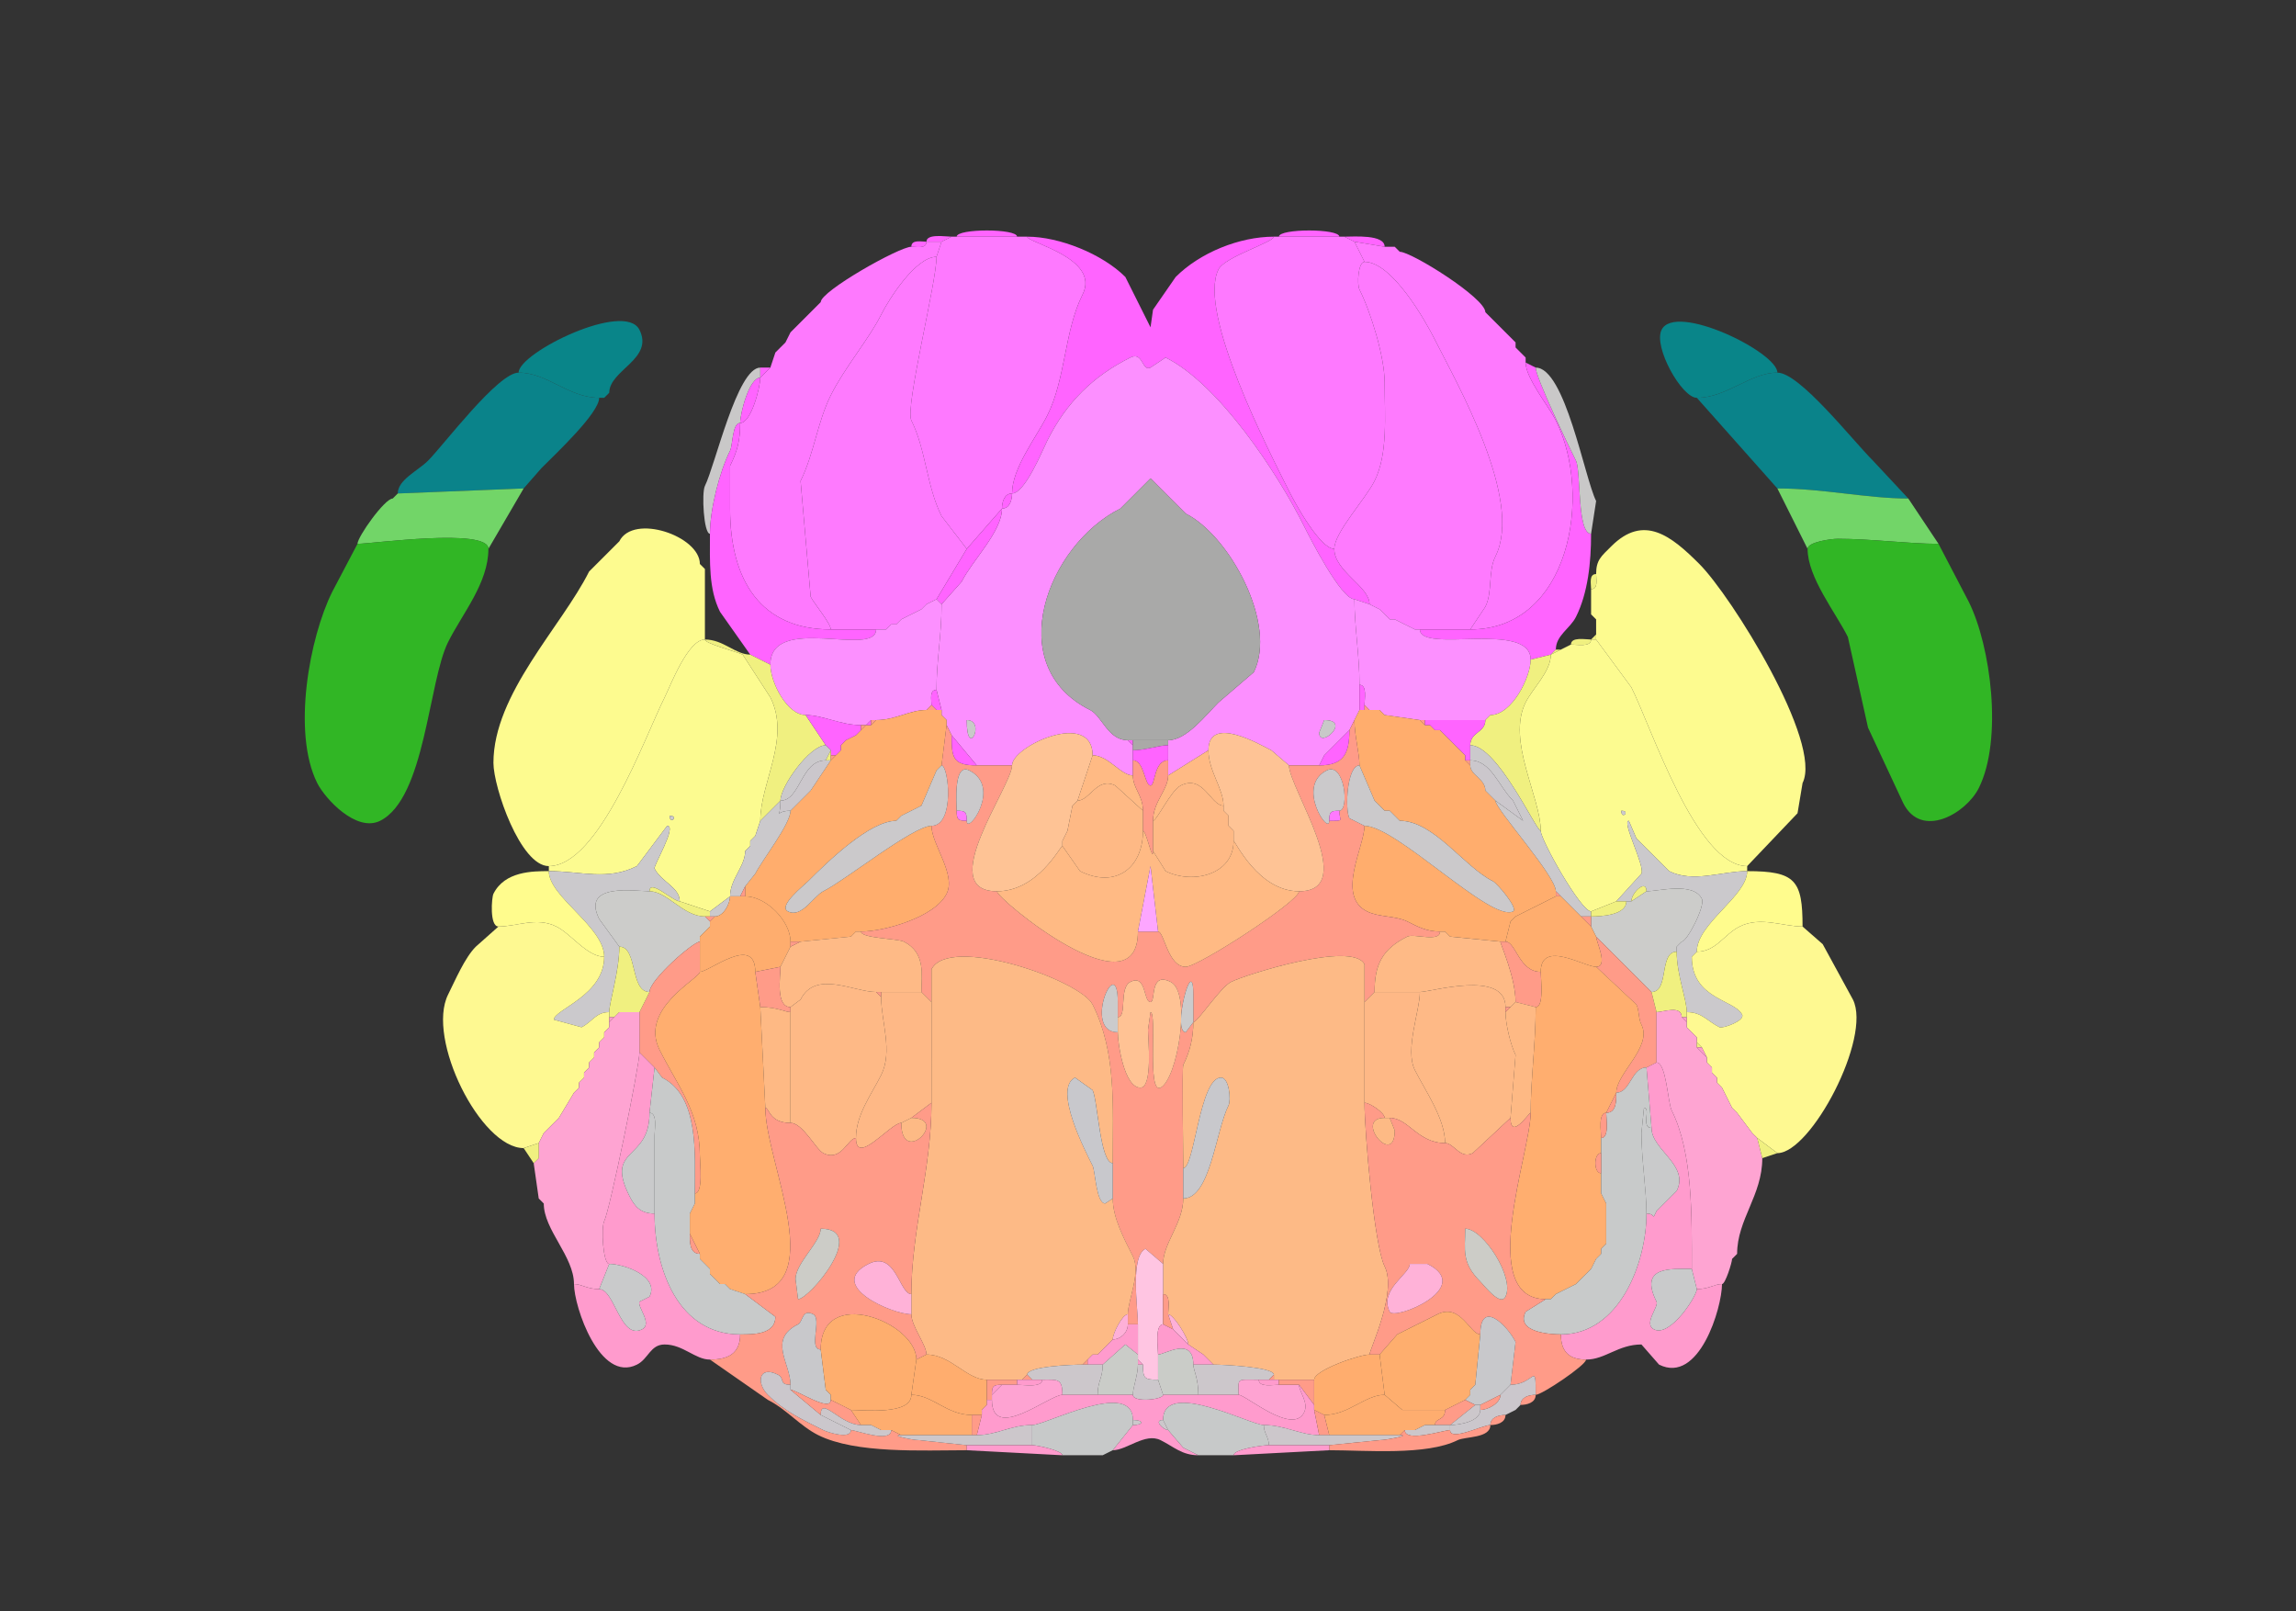 <svg xmlns="http://www.w3.org/2000/svg" viewBox="0 0 456 320"><rect x="0" y="0" width="456" height="320" fill="#333333" stroke="none"/><path fill="#FF64FF" id="MB" d="M190 47h12c0-1.638-12-1.638-12 0ZM254 47h12c0-1.638-12-1.638-12 0ZM184 48h3l2-1c-1.235 0-5-.643-5 1Z"/><path fill="#FE79FF" id="ICd" d="m199 101-7 8-5-6.5c-2.982-5.965-3.088-13.175-6-19-1.303-2.605 5-27.337 5-32.5l1-3 2-1h15c0 1.188 14.628 4.243 11 11.5-3.645 7.29-3.322 16.644-7 24-2.19 4.38-7 10.433-7 15.5-1.577 0-2 1.762-2 3Z"/><path fill="#FF64FF" id="MB" d="m269 119 3 1c0-3.559-7-6.513-7-11-2.799 0-7.678-8.855-9-11.5-3.65-7.3-18.28-35.44-14-44 1.254-2.508 11-5.406 11-6.5-6.825 0-14.658 3.158-19.5 8l-4.5 6.5-.5 3.5-5-10c-4.539-4.54-13.065-8-19.5-8 0 1.188 14.628 4.243 11 11.5-3.645 7.29-3.322 16.644-7 24-2.19 4.38-7 10.433-7 15.5 2.56 0 6.053-8.606 7-10.5 3.832-7.665 9.143-12.822 16.5-16.5 2.547-1.273 2.278 2.86 4 2l3-2c10.537 5.268 22.102 22.704 27.5 33.5 1.152 2.304 7.345 14.5 10 14.5Z"/><path fill="#FE79FF" id="ICd" d="M271 52c-1.251 0-1.536 4.427-1 5.5 2.263 4.525 5 13.353 5 18.5 0 6.474.691 14.119-2 19.5-1.833 3.666-8 10.24-8 13.5-2.799 0-7.678-8.855-9-11.5-3.65-7.3-18.28-35.44-14-44 1.254-2.508 11-5.406 11-6.5h14l2 1 2 4Z"/><path fill="#FF64FF" id="MB" d="m269 48 6 1c0-2.488-6.101-2-8-2l2 1ZM184 48c-1.048 0-3-.473-3 1 1.048 0 3 .473 3-1Z"/><path fill="#FE79FE" id="ICe" d="M147 84c0 3.534-.564 5.629-2 8.5v8.5c0 14.363 6.191 24 20 24 0-1.186-3.346-5.192-4-6.5l-2-23c2.65-5.3 3.338-11.676 6-17 2.771-5.542 7.589-11.178 10-16 1.504-3.008 6.838-11.5 11-11.5l1-3h-3c0 1.473-1.952 1-3 1-2.367 0-18 8.806-18 11l-1 1-1 1-1 1-1 1-1 1-1 1-1 2-1 1-1 1-1 3-2 2c0 1.85-1.784 9-4 9ZM303 72c0 3.087 4.572 8.645 6 11.5 7.39 14.78 2.794 41.5-17 41.5l3-4.5c1.465-2.93.506-7.011 2-10 5.638-11.277-7.796-34.592-12-43-1.913-3.825-8.53-15.5-14-15.5l-2-4 6 1h2l1 1c2.332 0 17 9.18 17 12l1 1 1 1 4 4v1l2 2v1Z"/><path fill="#FF64FF" id="MB" d="m277 49 1 1-1-1Z"/><path fill="#FE7AFE" id="ICc" d="M174 125h2l1-1h1l1-1 4-2 1-1 2-1 6-10-5-6.5c-2.982-5.965-3.088-13.175-6-19-1.303-2.605 5-27.337 5-32.5-4.162 0-9.496 8.492-11 11.5-2.411 4.822-7.229 10.458-10 16-2.662 5.324-3.35 11.7-6 17l2 23c.654 1.308 4 5.314 4 6.5h9ZM282 125h10l3-4.5c1.465-2.93.506-7.011 2-10 5.638-11.277-7.796-34.592-12-43-1.913-3.825-8.53-15.5-14-15.5-1.251 0-1.536 4.427-1 5.5 2.263 4.525 5 13.353 5 18.5 0 6.474.691 14.119-2 19.5-1.833 3.666-8 10.24-8 13.5 0 4.487 7 7.441 7 11l2 1 2 2h1l4 2h1Z"/><path fill="#FF64FF" id="MB" d="m163 60-1 1 1-1ZM162 61l-1 1 1-1ZM161 62l-1 1 1-1ZM295 62l1 1-1-1ZM160 63l-1 1 1-1Z"/><path fill="#098589" id="VISp1" d="M119 79h1l1-1c0-4.521 8.909-6.682 6-12.5-2.919-5.838-24 4.546-24 8.5 5.705 0 9.943 5 16 5Z"/><path fill="#FF64FF" id="MB" d="m297 64 4 4-4-4Z"/><path fill="#098589" id="VISp1" d="M353 74c-5.403 0-10.043 5-16 5-2.993 0-8.686-10.129-7-13.5 2.752-5.504 23 4.455 23 8.5Z"/><path fill="#FF64FF" id="MB" d="m158 65-1 1 1-1ZM156 68l-1 1 1-1ZM155 69l-1 1 1-1ZM301 69l2 2-2-2Z"/><path fill="#FC8FFF" id="PAG" fill-rule="evenodd" d="m263 143-1 2.5c0 3.348 6.539-2.5 1-2.5m-71 0c0 8.12 3.917 0 0 0m64 9h6l1-2 1-1 4-4 1-2 1-2v-5c0-5.909-1-11.579-1-17-2.655 0-8.848-12.196-10-14.5-5.398-10.796-16.963-28.232-27.5-33.5l-3 2c-1.722.86-1.453-3.273-4-2-7.357 3.678-12.668 8.835-16.5 16.5-.947 1.894-4.44 10.5-7 10.5 0 1.238-.423 3-2 3 0 4.544-5.901 10.302-8 14.5l-4 4.5c0 6.436-1 10.914-1 17l1 4v1l1 1v1l1 2 5 6h7c0-3.851 16-11.114 16-2 3.137 0 5.591 4 8 4v-6l-1-1c-3.966 0-5.129-4.815-7.5-6-17.651-8.825-8.446-32.777 6-40l6-6 7 7c8.657 4.328 18.27 21.96 13.5 31.5l-7 6c-2.594 2.594-6.357 7.5-10 7.5v7l8-5c0-7.141 10.3-1.1 12.5 0l3.5 3Z"/><path fill="#FF64FF" id="MB" d="m308 130-4 1c0-7.837-22-1.121-22-6h10c19.794 0 24.39-26.72 17-41.5-1.428-2.855-6-8.413-6-11.5l2 1c0 1.977 6.682 15.865 8 18.5 1.034 2.068.181 14.5 3 14.5 0 5.721-.63 11.761-3 16.5-1.169 2.337-4 3.673-4 6.5l-1 1Z"/><path fill="#C9C8C8" id="bic" d="M147 84c-1.59 0-1.443 4.386-2 5.5-2.115 4.23-4 11.685-4 16.5-1.247 0-1.675-8.15-1-9.5 2.041-4.082 6.421-23.5 11-23.5v2c-2.216 0-4 7.15-4 9Z"/><path fill="#FF64FF" id="MB" d="m153 73-2 2v-2h2Z"/><path fill="#C9C8C8" id="bic" d="M305 73c5.834 0 9.706 21.912 12 26.5l-1 6.5c-2.819 0-1.966-12.432-3-14.5-1.318-2.635-8-16.523-8-18.5Z"/><path fill="#0A838A" id="VISpl1" d="m104 97-25 1c0-2.719 4.002-4.502 6-6.5C88.085 88.415 98.908 74 103 74c5.705 0 9.943 5 16 5 0 2.987-8.336 10.835-11.5 14l-3.5 4ZM353 97c9.051 0 17.826 2 26 2l-7-7.5c-4.17-4.17-14.597-17.5-19-17.5-5.403 0-10.043 5-16 5l16 18Z"/><path fill="#FF64FF" id="MB" d="M151 75c-2.216 0-4 7.15-4 9 2.216 0 4-7.15 4-9Z"/><path fill="#1BA696" id="RSPagl1" d="m121 78-1 1 1-1Z"/><path fill="#FF64FF" id="MB" d="m149 130 4 2c0-10.225 21-1.324 21-7h-9c-13.809 0-20-9.637-20-24v-8.5c1.436-2.871 2-4.966 2-8.5-1.59 0-1.443 4.386-2 5.5-2.115 4.23-4 11.685-4 16.5 0 5.56-.291 10.918 2 15.5l6 8.5Z"/><path fill="#A9A9A8" id="AQ" d="M225 147h7c3.643 0 7.406-4.906 10-7.5l7-6c4.77-9.54-4.843-27.172-13.5-31.5l-7-7-6 6c-14.446 7.223-23.651 31.175-6 40 2.371 1.185 3.534 6 7.5 6h1Z"/><path fill="#72D568" id="PAR" d="M71 108c2.782 0 26-3.235 26 1l7-12-25 1-1 1c-1.592 0-7 7.61-7 9ZM385 108c-5.9 0-13.427-1-20-1-1.357 0-6 .647-6 2l-6-12c9.051 0 17.826 2 26 2l6 9Z"/><path fill="#0A838A" id="VISpl1" d="m79 98-1 1 1-1Z"/><path fill="#FF64FF" id="MB" d="M201 98c-1.577 0-2 1.762-2 3 1.577 0 2-1.762 2-3ZM186 119l1 1 4-4.5c2.099-4.198 8-9.956 8-14.5l-7 8-6 10Z"/><path fill="#FDFB8F" id="SIM" d="M140 127c-3.393 0-6.882 9.265-8 11.5-3.959 7.918-13.061 33.5-23 33.5-5.659 0-11-15.673-11-20.5 0-13.703 13.534-27.069 19-38l6-6c2.788-5.576 16-1.051 16 4.5l1 1v14ZM317 127l7 9.5c4.027 8.053 12.91 35.5 23 35.5l10-10.5 1-6c4.023-8.046-14.144-37.144-20.5-43.5-5.568-5.568-11.02-9.98-17.5-3.5-1.977 1.977-3 2.699-3 5.5 0 1.048.473 3-1 3v5l1 1v4Z"/><path fill="#31B625" id="ENTm1" d="M71 108c2.782 0 26-3.235 26 1 0 6.774-5.156 12.812-8 18.5-3.918 7.836-4.534 31.017-13.5 35.5-4.722 2.361-10.94-4.381-12.5-7.5-5.032-10.064-1.533-28.934 3-38l5-9.5ZM385 108c-5.9 0-13.427-1-20-1-1.357 0-6 .647-6 2 0 5.67 5.544 12.588 8 17.5l4 18 7 15c3.591 7.181 12.46 2.08 15-3 4.798-9.597 2.398-28.204-2-37l-6-11.5Z"/><path fill="#F0F080" id="CB" d="m139 112 1 1-1-1ZM317 114c-1.473 0-1 1.952-1 3 1.473 0 1-1.952 1-3Z"/><path fill="#FC90FF" id="CUN" d="M171 144h1l1-1h1c3.894 0 6.605-2 10-2l1-1c0-1.048-.473-3 1-3 0-6.086 1-10.564 1-17l-1-1-2 1-1 1-4 2-1 1h-1l-1 1h-2c0 5.676-21-3.225-21 7 0 3.527 3.341 10 7 10 3.378 0 6.922 2 11 2ZM283 143h12l1-1c4.283 0 8-7.53 8-11 0-7.837-22-1.121-22-6h-1l-4-2h-1l-2-2-2-1-3-1c0 5.421 1 11.091 1 17 1.579 0 1 2.855 1 4l1 1h2l1 1 7 1h1Z"/><path fill="#FF64FF" id="MB" d="m184 120-1 1 1-1ZM274 121l2 2-2-2Z"/><path fill="#F0F080" id="CB" d="m316 122 1 1-1-1Z"/><path fill="#FF64FF" id="MB" d="m179 123-1 1 1-1ZM277 123l4 2-4-2ZM177 124l-1 1 1-1Z"/><path fill="#F0F080" id="CB" d="M316 127h1v-1l-1 1Z"/><path fill="#FCFB90" id="CUL4, 5" fill-rule="evenodd" d="M133 162c0 1.93 1.93 0 0 0m2 17 6 2 4-3c0-3.455 3-5.917 3-9l1-1v-1l1-1 1-3c0-7.651 6.081-16.339 2-24.5l-5.5-8.5c-1.069-.534-7.5-2.17-7.5-3-3.393 0-6.882 9.265-8 11.5-3.959 7.918-13.061 33.5-23 33.5v1c6.363 0 11.607 1.947 17.5-1l6-8c2.063 0-2.775 7.949-2.5 8.5 1.295 2.589 5 3.708 5 6.5Z"/><path fill="#F0F080" id="CB" d="m155 159-4 4c0-7.651 6.081-16.339 2-24.5l-5.5-8.5c-1.069-.534-7.5-2.17-7.5-3 3.679 0 6.067 3 9 3l4 2c0 3.527 3.341 10 7 10l4 6c-3.172 0-9 8.141-9 11ZM316 127c-1.145 0-4-.579-4 1 1.145 0 4 .579 4-1Z"/><path fill="#FCFB90" id="CUL4, 5" fill-rule="evenodd" d="M322 161c0 1.93 1.93 0 0 0m-1 18-5 2c-2.021 0-10-14.205-10-16 0-6.722-6.808-17.884-3-25.5 1.442-2.884 5-6.128 5-9.5l2-1 2-1c1.145 0 4 .579 4-1h1l7 9.5c4.027 8.053 12.91 35.5 23 35.5v1c-5.063 0-10.701 2.399-15.5 0l-6.5-6.5-1.5-3.5c-1.534 0 3.253 8.995 2.5 10.5l-5 5.5Z"/><path fill="#F0F080" id="CB" d="m312 128-2 1 2-1ZM310 129l-2 1 1-1h1ZM292 148c5.4 0 13.087 17 14 17 0-6.722-6.808-17.884-3-25.5 1.442-2.884 5-6.128 5-9.5l-4 1c0 3.47-3.717 11-8 11l-1 1c0 2.518-3 2.334-3 5Z"/><path fill="#FF64FF" id="MB" d="M270 141h1v-1c0-1.145.579-4-1-4v5ZM186 141h1l-1-4c-1.473 0-1 1.952-1 3l1 1Z"/><path fill="#FF9B88" id="P" d="M184 141h2l-1-1-1 1ZM271 141h1l-1-1v1Z"/><path fill="#FFAD6D" id="PB" d="M157 187h2l10-1 1-1h1c4.505 0 14.648-2.796 17-7.5 1.942-3.884-3-9.831-3-13.5-3.59 0-17.124 10.812-21.5 13-1.941.97-4.257 5.372-7 4-2.073-1.037 3.161-5.161 4-6 3.813-3.813 12.217-12 17.5-12l1-1 2-1 2-1 3-7 1-1 1-8v-1l-1-1v-1h-3c-3.395 0-6.106 2-10 2l-1 1h-1l-1 1-1 1-2 1-1 1v1l-1 1-1 1-4 6-1 1-1 1-1 1-1 1c0 2.636-5.709 9.917-7 12.5l-2 2.5v2c4.175 0 9 4.91 9 9ZM298 187h1l1-4 1-1 8-4v-1c0-3.092-12-16.302-12-18l-1-1-1-1c0-2.364-3-3.053-3-5l-1-1v-1l-3-3-1-1-1-1h-1l-1-1h-1l-1-1-7-1-1-1h-4l-1 2c0 3.013 1 6.611 1 9l3 7 2 2h1l2 2c6.777 0 12.707 9.104 18.5 12 .865.433 5.119 5.441 4 6-4.383 2.192-23.182-17-29.5-17 0 4.124-5.684 13.908.5 17 2.329 1.165 5.706.853 8 2 2.14 1.07 3.887 2 6.5 2h1l1 1 10 1Z"/><path fill="#FF9B88" id="P" d="m274 141 1 1-1-1Z"/><path fill="#FF64FF" id="MB" d="M165 150h1l1-1v-1l1-1 2-1 1-1v-1c-4.078 0-7.622-2-11-2l4 6 1 1v1Z"/><path fill="#FF9B88" id="P" d="m187 142 1 1-1-1Z"/><path fill="#FF64FF" id="MB" d="m296 142-1 1 1-1ZM172 144h1v-1l-1 1Z"/><path fill="#FF9B88" id="P" d="m174 143-1 1v-1h1Z"/><path fill="#C8C9C8" id="IVn" d="M192 143c0 8.12 3.917 0 0 0ZM263 143l-1 2.5c0 3.348 6.539-2.5 1-2.5Z"/><path fill="#FF9B88" id="P" fill-rule="evenodd" d="M224 263h2c0-3.133-1.591-13.455 1.5-15l3.5 3c0-4.119 4-8.112 4-13v-6c0-2.148-.254-19.992 0-20.5 1.307-2.614 2-5.334 2-8.5.847 0 5.375-6.938 7.5-8 2.937-1.468 24.153-8.194 26.5-3.5v7.5l2-2c0-5.454 1.527-8.513 6.5-11 1.324-.662 6.5 1.207 6.5-1-2.613 0-4.36-.93-6.5-2-2.294-1.147-5.671-.835-8-2-6.184-3.092-.5-12.876-.5-17l-3-1.5c-.918-1.835-.476-10.5 2-10.5 0-2.389-1-5.987-1-9l-1 2c0 4.64-1.136 7-6 7h-6c0 4.509 14.068 25 2 25 0 2.022-20.041 15-22.5 15-3.58 0-4.275-7-5.5-7h-4c0 16.615-28-6.47-28-8-12.485 0 3-20.911 3-25h-7c-4.789 0-5-1.546-5-6l-1-2-1 8c1.392 0 2.717 12-2 12 0 3.669 4.942 9.616 3 13.5-2.352 4.704-12.495 7.5-17 7.5 0 1.344 7.273 1.387 8.5 2 4.428 2.214 3.5 6.809 3.5 10l2 2v-6.5c3.464-6.928 29.545 2.09 32 7 4.747 9.494 4 20 4 31.5v7c0 3.924 2.329 8.158 4 11.5 1.616 3.232-1 8.676-1 11.5v2m13-60v-5.5c0-8.665-4.303 7.5-1.5 7.5l1.5-2m-15-1c1.904 0 .189-5.844 2.5-7 3.237-1.619 2.547 4 4 4 1.109 0-.27-6.135 4-4 4.235 2.117 1.333 19.333-2 21-2.734 1.367-.657-15-2-15l-.5 3.5c0 1.685 1.001 11.5-1.5 11.5-3.25 0-4.5-8.849-4.5-11-7.132 0 0-16.402 0-6v3m44-41c2.026 0 1.071-9.785-2.5-8-6.214 3.107.5 13.038.5 10 3.162 0 2 .109 2-2m-76 0c0 1.747.253 2 2 2 0 3.016 7.096-6.702.5-10-3.201-1.601-2.5 6.669-2.5 8Z"/><path fill="#FF9B88" id="P" d="M283 143v1l-1-1h1Z"/><path fill="#FF64FF" id="MB" d="M291 151h1v-3c0-2.666 3-2.482 3-5h-12v1h1l1 1h1l1 1 1 1 3 3v1Z"/><path fill="#FF9B88" id="P" d="m172 144-1 1v-1h1ZM284 144l1 1-1-1ZM171 145l-1 1 1-1Z"/><path fill="#FEC395" id="LDT" d="M211 168c-.412 0-4.868 9-13 9-12.485 0 3-20.911 3-25 0-3.851 16-11.114 16-2l-3 9-1 1-1 5-1 2v1ZM245 167c.332 0 4.877 10 13 10 12.068 0-2-20.491-2-25l-3.5-3c-2.2-1.1-12.5-7.141-12.5 0 0 4.076 3 7.661 3 11v1l1 1v2l1 1v2Z"/><path fill="#FF64FF" id="MB" d="m263 150-1 2c4.864 0 6-2.36 6-7l-4 4-1 1Z"/><path fill="#FF9B88" id="P" d="m286 145 1 1-1-1Z"/><path fill="#FF64FF" id="MB" d="m189 146 5 6c-4.789 0-5-1.546-5-6Z"/><path fill="#FF9B88" id="P" d="m168 147-1 1 1-1Z"/><path fill="#FF64FF" id="MB" d="M225 147v1l-1-1h1Z"/><path fill="#AAA9A7" id="V4" d="M232 148c-1.819 0-4.591 1-7 1v-2h7v1Z"/><path fill="#FF9B88" id="P" d="m288 147 3 3-3-3Z"/><path fill="#CBC9CC" id="arb" d="M164 151c-4.971 0-5.011 8-9 8 0-2.859 5.828-11 9-11l1 1-1 2Z"/><path fill="#FF64FF" id="MB" d="M225 151c2.273 0 2.311 5 3.5 5 .986 0 .616-5 3.5-5v-3c-1.819 0-4.591 1-7 1v2Z"/><path fill="#CBC9CC" id="arb" d="M314 182h2v-1c-2.021 0-10-14.205-10-16-.913 0-8.6-17-14-17v3c4.131 0 5.61 5.11 8.5 8l2 4-5.5-4c0 1.698 12 14.908 12 18l1 1 4 4Z"/><path fill="#F0F080" id="CB" d="M164 151h1v-2l-1 2Z"/><path fill="#FF9B88" id="P" d="m167 149-1 1 1-1Z"/><path fill="#FFBA84" id="PCG" d="M243 160c-2.551 0-3.979-6.26-8.5-4-1.949.974-4.77 7-5.5 7 0-3.817 3-6.124 3-9l8-5c0 4.076 3 7.661 3 11Z"/><path fill="#FF79FE" id="MEV" d="m264 149-1 1 1-1Z"/><path fill="#FF9B88" id="P" d="m166 150-1 1v-1h1Z"/><path fill="#FFBA84" id="PCG" d="M214 159c2.456 0 3.911-4.795 7.5-3l5.5 5c0-3.066-2-4.417-2-7-2.409 0-4.863-4-8-4l-3 9Z"/><path fill="#CBC7CC" id="sctv" d="m158 160-1 1c-4.045 0-2 3.151-2-2 3.989 0 4.029-8 9-8h1l-4 6-1 1-1 1-1 1Z"/><path fill="#FF9B88" id="P" d="M227 165c.675 0 2 6.632 2 4v-6c0-3.817 3-6.124 3-9v-3c-2.884 0-2.514 5-3.5 5-1.189 0-1.227-5-3.5-5v3c0 2.583 2 3.934 2 7v4ZM292 151v1l-1-1h1Z"/><path fill="#CBC7CC" id="sctv" d="m296 158 1 1 5.5 4-2-4c-2.89-2.89-4.369-8-8.5-8v1c0 1.947 3 2.636 3 5l1 1Z"/><path fill="#FF9B88" id="P" d="m187 152-1 1 1-1Z"/><path fill="#CBC9CB" id="scp" d="M178 163c-5.283 0-13.687 8.187-17.5 12-.839.839-6.073 4.963-4 6 2.743 1.372 5.059-3.03 7-4 4.376-2.188 17.91-13 21.5-13 4.717 0 3.392-12 2-12l-1 1-3 7-2 1-2 1-1 1ZM278 163c6.777 0 12.707 9.104 18.5 12 .865.433 5.119 5.441 4 6-4.383 2.192-23.182-17-29.5-17l-3-1.5c-.918-1.835-.476-10.5 2-10.5l3 7 2 2h1l2 2ZM190 161c1.747 0 2 .253 2 2 0 3.016 7.096-6.702.5-10-3.201-1.601-2.5 6.669-2.5 8Z"/><path fill="#CBC9CB" id="scp" d="M266 161c2.026 0 1.071-9.785-2.5-8-6.214 3.107.5 13.038.5 10 0-1.747.253-2 2-2Z"/><path fill="#FEB985" id="DTN" d="M211 167v1l3.5 5c7.037 3.518 12.5-.589 12.5-8v-4l-5.5-5c-3.589-1.795-5.044 3-7.5 3l-1 1-1 5-1 2ZM245 167c0 6.747-8.175 8.663-13.5 6l-2.5-4v-6c.73 0 3.551-6.026 5.5-7 4.521-2.26 5.949 4 8.5 4v1l1 1v2l1 1v2Z"/><path fill="#CBC9CC" id="arb" d="m161 157-1 1 1-1ZM295 157l1 1-1-1ZM160 158l-1 1 1-1ZM145 178h2l1-2 2-2.5c1.291-2.583 7-9.864 7-12.5-4.045 0-2 3.151-2-2l-4 4-1 3-1 1v1l-1 1c0 3.083-3 5.545-3 9ZM159 159l-1 1 1-1Z"/><path fill="#FFBA84" id="PCG" d="m214 159-1 1 1-1Z"/><path fill="#FF9B88" id="P" d="m273 159 2 2-2-2Z"/><path fill="#CBC9CC" id="arb" d="m158 160-1 1 1-1Z"/><path fill="#FF9B88" id="P" d="m183 160-2 1 2-1ZM181 161l-2 1 2-1Z"/><path fill="#FF79FE" id="MEV" d="M190 161c1.747 0 2 .253 2 2-1.747 0-2-.253-2-2Z"/><path fill="#FFBA84" id="PCG" d="m243 161 1 1-1-1Z"/><path fill="#FF79FE" id="MEV" d="M266 161c-1.747 0-2 .253-2 2 3.162 0 2 .109 2-2Z"/><path fill="#FF9B88" id="P" d="m276 161 2 2-2-2Z"/><path fill="#CBC9CC" id="arb" d="M322 161c0 1.93 1.93 0 0 0ZM133 162c0 1.93 1.93 0 0 0Z"/><path fill="#FF9B88" id="P" d="m179 162-1 1 1-1Z"/><path fill="#CBC9CC" id="arb" d="M336 190c0 8.445 8.484 8.468 10 11.5.599 1.199-3.862 2.819-4.5 2.5-2.435-1.218-3.466-3-6.5-3 0-2.516-2-7.435-2-12v-1l1-1c1.046 0 4.716-7.069 4-8.5-1.702-3.404-8.503-1.5-11-1.5 0-2.517-3 .259-3 2h-3l5-5.5c.753-1.505-4.034-10.5-2.5-10.5l1.5 3.5 6.5 6.5c4.799 2.399 10.437 0 15.5 0 0 4.976-10 10.368-10 16l-1 1ZM120 190c0 7.72-10 10.498-10 12.5l5.5 1.5c2.177-1.089 2.822-3 5.5-3 0-1.928 2-8.096 2-13l-4-5.5c-3.649-7.298 7.254-5.5 10-5.5 0-2.553 4.666 2 6 2 0-2.792-3.705-3.911-5-6.5-.275-.551 4.563-8.5 2.5-8.5l-6 8c-5.893 2.947-11.137 1-17.5 1 0 5.115 11 11.037 11 17Z"/><path fill="#FFBA84" id="PCG" d="m244 164 1 1-1-1ZM212 165l-1 2 1-2ZM226 185l2.5-13 1.5 13c1.225 0 1.92 7 5.5 7 2.459 0 22.5-12.978 22.5-15-8.123 0-12.668-10-13-10 0 6.747-8.175 8.663-13.5 6l-2.5-4c0 2.632-1.325-4-2-4 0 7.411-5.463 11.518-12.5 8l-3.5-5c-.412 0-4.868 9-13 9 0 1.53 28 24.615 28 8Z"/><path fill="#F0F080" id="CB" d="m150 166-1 1 1-1ZM149 168l-1 1 1-1Z"/><path fill="#FFFC8D" id="PFL" d="M99 184c3.684 0 7.578-1.961 11.5 0 2.958 1.479 6.112 6 9.5 6 0-5.963-11-11.885-11-17-3.233 0-8.757.014-11 4.5-.363.726-.796 6.5 1 6.5Z"/><path fill="#FDA6FF" id="DR" d="M226 185h4l-1.5-13-2.5 13Z"/><path fill="#FFFC8D" id="PFL" d="M358 184c-3.93 0-8.361-2.07-12.5 0-3.092 1.546-4.688 5-8.5 5 0-5.632 10-11.024 10-16 9.598 0 11 1.81 11 11Z"/><path fill="#CCCCCA" id="mcp" d="M123 188c3.697 0 2.062 9 6 9 0-2.424 8.706-10 10-10v-1l1-1 1-1v-1l-1-1c-4.318 0-7.492-5-11-5-2.746 0-13.649-1.798-10 5.5l4 5.5Z"/><path fill="#F0F080" id="CB" d="M140 182h1v-1l-6-2c-1.334 0-6-4.553-6-2 3.508 0 6.682 5 11 5Z"/><path fill="#FF9B88" id="P" d="M147 178h1v-2l-1 2Z"/><path fill="#F0F080" id="CB" d="m327 177-3 2c0-1.741 3-4.517 3-2Z"/><path fill="#CCCCCA" id="mcp" d="M333 189c-3.57 0-1.43 8-5 8l-11-11-1-2v-2c1.989 0 7-.247 7-3h1l3-2c2.497 0 9.298-1.904 11 1.5.716 1.431-2.954 8.5-4 8.5l-1 1v1Z"/><path fill="#FF9B88" id="P" d="M309 178h1l-1-1v1Z"/><path fill="#CBC9CC" id="arb" d="M141 182h1c1.712 0 3-2.571 3-4l-4 3v1Z"/><path fill="#FEAD6E" id="KF" d="M139 193c1.858 0 11-7.548 11 0l5-1 1-2 1-2v-1c0-4.09-4.825-9-9-9h-3c0 1.429-1.288 4-3 4l-1 1v1l-1 1-1 1v7ZM317 192c-2.364 0-11-5.459-11 1-4.337 0-4.917-6-7-6l1-4 1-1 8-4h1l4 4 2 2 1 2c0 .986 2.515 6 0 6Z"/><path fill="#F0F080" id="CB" d="M316 181v1c1.989 0 7-.247 7-3h-2l-5 2Z"/><path fill="#FF9B88" id="P" d="m142 182-1 1-1-1h2ZM301 182l-1 1 1-1ZM316 182v2l-2-2h2Z"/><path fill="#FEF991" id="FL" d="m107 227-3 1c-8.544 0-19.39-21.72-15-30.5 1.415-2.83 3.304-7.304 5.5-9.5l4.5-4c3.684 0 7.578-1.961 11.5 0 2.958 1.479 6.112 6 9.5 6 0 7.72-10 10.498-10 12.5l5.5 1.5c2.177-1.089 2.822-3 5.5-3v3l-1 1v1l-1 1v1l-1 1v1l-1 1v1l-1 1v1l-1 1v1l-1 1-3 5-1 1-2 2-1 2ZM349 226l4 3c6.655 0 18.778-22.944 15-30.5l-6-11-4-3.5c-3.93 0-8.361-2.07-12.5 0-3.092 1.546-4.688 5-8.5 5l-1 1c0 8.445 8.484 8.468 10 11.5.599 1.199-3.862 2.819-4.5 2.5-2.435-1.218-3.466-3-6.5-3v3l2 2v1l1 1 1 2v1l1 1v1l1 1v1l1 1 2 4 1 1 3 4 1 1Z"/><path fill="#FF9B88" id="P" d="m141 184-1 1 1-1ZM140 185l-1 1 1-1ZM170 185l-1 1 1-1Z"/><path fill="#FEBA86" id="SUT" d="M175 197h8c0-3.191.928-7.786-3.5-10-1.227-.613-8.5-.656-8.5-2h-1l-1 1-10 1-2 1-1 2-1 2c0 1.949-.991 8 2 8l2-1.5c2.966-5.932 10.57-1.5 15-1.5h1ZM299 200h1l1-1c0-4.937-3-11.436-3-12l-10-1-1-1h-1c0 2.207-5.176.338-6.5 1-4.973 2.487-6.5 5.546-6.5 11h9c2.191 0 17-4.494 17 3Z"/><path fill="#FF9B88" id="P" d="m287 185 1 1-1-1ZM327 212c-3.005 0-3.171 5-6 5 0-3.867 7.212-9.075 5-13.5-.642-1.284-.406-2.813-1-4l-8-7.5c2.515 0 0-5.014 0-6l11 11 1 4v10l-2 1ZM130 212l1.5 2c7.364 3.682 6.5 15.052 6.5 23 1.725 0 1-6.052 1-7.5 0-8.677-4.453-13.906-8-21-4.106-8.211 8-14.205 8-15.5v-6c-1.294 0-10 7.576-10 10l-2 4v8l3 3ZM159 187l-2 1v-1h2ZM301 199l4 1c1.714 0 1-5.594 1-7-4.337 0-4.917-6-7-6h-1c0 .564 3 7.063 3 12Z"/><path fill="#F0F080" id="CB" d="m334 187-1 1 1-1ZM121 202h1l1-1h4l2-4c-3.938 0-2.303-9-6-9 0 4.904-2 11.072-2 13v1Z"/><path fill="#FF9B88" id="P" d="m157 188-1 2 1-2Z"/><path fill="#F0F080" id="CB" d="M334 202h1v-1c0-2.516-2-7.435-2-12-3.57 0-1.43 8-5 8l1 4c1.238 0 5-1.459 5 1Z"/><path fill="#FFFC8D" id="PFL" d="m337 189-1 1 1-1Z"/><path fill="#FFAE6F" id="PSV" d="m145 256 3 1c17.455 0 4-26.026 4-37l-1-20-1-7c0-7.548-9.142 0-11 0 0 1.295-12.106 7.289-8 15.5 3.547 7.094 8 12.323 8 21 0 1.448.725 7.5-1 7.5v2l-1 2v4l2 4v1l2 2v1l2 2h1l1 1Z"/><path fill="#FF9B88" id="P" d="m156 190-1 2 1-2Z"/><path fill="#FDBA86" id="PRNc" d="M202 274h1l1-1c0-1.679 9.076-2 11-2l1-1 1-1h1l1-1 1-1 1-1c0-1.238 1.923-5 3-5 0-2.824 2.616-8.268 1-11.5-1.671-3.342-4-7.576-4-11.5l-1.5 1c-1.793 0-1.962-6.424-2.5-7.5-1.356-2.713-7.91-15.295-3.5-17.5l3.5 2.5c1.02 2.041 1.468 14.5 4 14.5 0-11.5.747-22.006-4-31.5-2.455-4.91-28.536-13.928-32-7V219c0 13.19-4 25.313-4 38v4c0 2.377 3 6.054 3 8 4.858 0 7.954 5 12 5h6ZM254 274h7c0-1.9 8.997-5 11-5 0-.98 5.541-12.418 3-17.5-2.105-4.209-4-26.814-4-32.5v-27.5c-2.347-4.694-23.563 2.032-26.5 3.5-2.125 1.062-6.653 8-7.5 8 0 3.166-.693 5.886-2 8.5-.254.508 0 18.352 0 20.5 2.246 0 3.24-18 7.5-18 1.626 0 2.016 4.468 1.5 5.5-2.582 5.164-3.61 18.5-9 18.5 0 4.888-4 8.881-4 13v6c1.579 0 1 2.855 1 4 1.028 0 4 4.666 4 6l3 2 1 1 1 1c1.917 0 12 .484 12 2v1h1Z"/><path fill="#FFAE6F" id="PSV" d="M307 258h1l1-1 4-2 1-1 1-1 1-1 1-2 1-1v-1l1-1v-8l-1-2v-4c-1.535 0-1.535-4 0-4v-3c0-1.235-.643-5 1-5l2-4c0-3.867 7.212-9.075 5-13.5-.642-1.284-.406-2.813-1-4l-8-7.5c-2.364 0-11-5.459-11 1 0 1.406.714 7-1 7 0 7.149-1 14.403-1 21 0 7.673-10.869 37 3 37Z"/><path fill="#FF9B88" id="P" d="M157 200v1c-1.03 0-2.671-1-6-1l-1-7 5-1c0 1.949-.991 8 2 8Z"/><path fill="#FEB986" id="V" d="M157 223c2.431 0 5.064 5.282 6.5 6 3.622 1.811 4.894-3 6.5-3 0-4.615 3.069-8.638 5-12.5 2.368-4.736 0-10.659 0-15.5l-1-1c-4.43 0-12.034-4.432-15 1.5l-2 1.5v23Z"/><path fill="#CBCBCC" id="mlf" d="M222 202v3c-7.132 0 0-16.402 0-6v3Z"/><path fill="#FFC294" id="RPO" d="M222 202c1.904 0 .189-5.844 2.5-7 3.237-1.619 2.547 4 4 4 1.109 0-.27-6.135 4-4 4.235 2.117 1.333 19.333-2 21-2.734 1.367-.657-15-2-15l-.5 3.5c0 1.685 1.001 11.5-1.5 11.5-3.25 0-4.5-8.849-4.5-11v-3Z"/><path fill="#CBCBCC" id="mlf" d="M237 203v-5.5c0-8.665-4.303 7.5-1.5 7.5l1.5-2Z"/><path fill="#FEB986" id="V" d="m300 222-7.5 7c-2.541 1.27-3.709-2-5.5-2 0-4.868-3.916-10.332-6-14.5-2.026-4.052 1-11.799 1-15.5 2.191 0 17-4.494 17 3v1c0 2.253.984 6.469 2 8.5l-1 12.5Z"/><path fill="#FEB886" id="P5" d="M179 223c-2.122 0-9 8.693-9 3 0-4.615 3.069-8.638 5-12.5 2.368-4.736 0-10.659 0-15.5v-1h8l2 2v20l-4 3-2 1ZM276 222c3.711 0 5.548 5 11 5 0-4.868-3.916-10.332-6-14.5-2.026-4.052 1-11.799 1-15.5h-9l-2 2v20c1.114 0 4 2.034 4 3h1Z"/><path fill="#FF9B88" id="P" d="M175 197v1l-1-1h1Z"/><path fill="#FEB984" id="I5" d="M152 220c.773 0 .79 3 5 3v-22c-1.03 0-2.671-1-6-1l1 20ZM304 221c-.361 0-4 5.562-4 1l1-12.5c-1.016-2.031-2-6.247-2-8.5l1-1 1-1 4 1c0 7.149-1 14.403-1 21Z"/><path fill="#FEA4D2" id="VCO" d="M114 255c1.49 0 2.587 1 5 1l2-5c-1.258 0-1.639-7.221-1-8.5 1.147-2.293 7-30.934 7-33.5v-8h-4l-1 1-1 1v1l-1 1v1l-1 1v1l-1 1v1l-1 1v1l-1 1v1l-1 1v1l-1 1-3 5-1 1-2 2-1 2v3l-1 1 1 7 1 1c0 5.251 6 10.494 6 16Z"/><path fill="#FF9B88" id="P" d="m300 200-1 1v-1h1Z"/><path fill="#FEA4D2" id="VCO" d="M342 255c-1.49 0-2.587 1-5 1l-1-4c0-10.216.272-22.955-4-31.5-.759-1.517-1.054-9.5-3-9.5v-10c1.238 0 5-1.459 5 1l1 1v1l2 2v2l2 2v1l1 1v1l1 1v1l1 1 2 4 1 1 3 4 1 1 1 4c0 7.39-5 12.178-5 19l-1 1c0 .671-1.328 5-2 5Z"/><path fill="#FF9BCD" id="MY" d="m123 201-1 1 1-1ZM122 202l-1 1v-1h1ZM335 202v1l-1-1h1ZM121 204l-1 1 1-1ZM335 204l2 2-2-2ZM120 206l-1 1 1-1Z"/><path fill="#F0F080" id="CB" d="M337 208h1l-1-1v1ZM119 208l-1 1 1-1Z"/><path fill="#FF9BCD" id="MY" d="m338 208 1 2-2-2h1ZM147 265c0 3.875-2.489 5-6 5-2.933 0-5.321-3-9-3-2.859 0-3.197 2.849-5.5 4-7.377 3.688-12.5-11.492-12.5-16 1.49 0 2.587 1 5 1 3.065 0 4.202 10.149 8.5 8 2.179-1.089-.993-4.513-.5-5.5l2-1c2.038-4.077-5.209-6.5-8-6.5-1.258 0-1.639-7.221-1-8.5 1.147-2.293 7-30.934 7-33.5l3 3-1 9c0 9.688-8.902 6.696-4 16.5 1.025 2.049 2.174 3.5 5 3.5 0 11.129 4.722 24 17 24ZM118 210l-1 1 1-1ZM310 265c0 3.383 1.617 5 5 5 3.802 0 6.375-3 11-3l3.5 4c7.951 3.976 12.5-11.304 12.5-16-1.49 0-2.587 1-5 1 0 1.366-5.259 9.62-8.5 8-2.179-1.089.993-4.513.5-5.5-3.542-7.085 2.772-6.5 7-6.5 0-10.216.272-22.955-4-31.5-.759-1.517-1.054-9.5-3-9.5l-2 1 1 12c0 4.372 7.565 7.371 5 12.5l-4 4c-1.048 2.095.028.5-2 .5 0 9.695-5.322 24-17 24Z"/><path fill="#F0F080" id="CB" d="m339 211 1 1-1-1ZM117 212l-1 1 1-1Z"/><path fill="#C8CACA" id="sptV" d="m148 257 6 4.5c0 3.559-4.42 3.5-7 3.5-12.278 0-17-12.871-17-24v-15.5c0-1.19.614-4.5-1-4.5l1-9 1.5 2c7.364 3.682 6.5 15.052 6.5 23v2l-1 2v4c0 1.465-.109 4 2 4v1l2 2v1l2 2h1l1 1 3 1ZM307 258h1l1-1 4-2 1-1 1-1 1-1 1-2 1-1v-1l1-1v-8l-1-2v-11c1.643 0 1-3.765 1-5 2.109 0 2-2.535 2-4 2.829 0 2.995-5 6-5l1 12c-2.159 0-.061-4-1.5-4l-.5 5c0 5.259 1 11.406 1 16 0 9.695-5.322 24-17 24-2.149 0-9.042-.416-7-4.5l4-2.5Z"/><path fill="#FF9BCD" id="MY" d="m340 213 1 1-1-1ZM116 214l-1 1 1-1Z"/><path fill="#C8C8CC" id="tspc" d="M221 231c-2.532 0-2.98-12.459-4-14.5l-3.5-2.5c-4.41 2.205 2.144 14.787 3.5 17.5.538 1.076.707 7.5 2.5 7.5l1.5-1v-7ZM235 232c2.246 0 3.24-18 7.5-18 1.626 0 2.016 4.468 1.5 5.5-2.582 5.164-3.61 18.5-9 18.5v-6Z"/><path fill="#F0F080" id="CB" d="m341 215 1 1-1-1Z"/><path fill="#FF9BCD" id="MY" d="m115 216-1 1 1-1Z"/><path fill="#FF9B88" id="P" d="m321 217-2 4c2.109 0 2-2.535 2-4Z"/><path fill="#FF9B88" id="P" fill-rule="evenodd" d="M163 244c0 2.678-5 6.855-5 10l.5 4c2.233 0 14.044-14 4.5-14m29 43v1c-8.754 0-22.042.729-29.5-3-3.594-1.797-6.328-5.164-10-7l-11.5-8c3.511 0 6-1.125 6-5 2.58 0 7 .059 7-3.5l-6-4.5c17.455 0 4-26.026 4-37 .773 0 .79 3 5 3 2.431 0 5.064 5.282 6.5 6 3.622 1.811 4.894-3 6.5-3 0 5.693 6.878-3 9-3 0 8.88 9.742-1 2-1l4-3c0 13.19-4 25.313-4 38-2.383 0-3.061-8.72-8.5-6-8.508 4.254 4.615 10 8.5 10 0 2.377 3 6.054 3 8l-2 1c0-7.438-19-14.864-19-2-2.544 0 .304-6.098-1.5-7-2.258-1.129-2.003 1.501-3 2-6.037 3.019-1.5 7.727-1.5 12-2.409 0-1.055-1.277-2.5-2-3.83-1.915-4.335 1.665-2 4 3.318 3.318 7.103 5.051 11 7 .935.468 5.5 1.9 5.5 0 .981 0 8 2.681 8 0l2 1c-2.472 0 2.328 1 3.5 1l9.5 1ZM280 251c0 2.031-6.175 5.15-4 9.5.913 1.825 16.981-4.759 7.5-9.5H280m11-7c0 4.262-.807 6.693 3 10.5.756.756 3.987 5.026 5 3 1.879-3.758-4.417-13.5-8-13.5m9 31c4.812 0 5-4.935 5 2 1.228 0 10-5.897 10-7-3.383 0-5-1.617-5-5-2.149 0-9.042-.416-7-4.5l4-2.5c-13.869 0-3-29.327-3-37-.361 0-4 5.562-4 1l-7.5 7c-2.541 1.27-3.709-2-5.5-2-5.452 0-7.289-5-11-5l1 2.5c0 7.538-8.267-2.5-2-2.5 0-.966-2.886-3-4-3 0 5.686 1.895 28.291 4 32.5 2.541 5.082-3 16.52-3 17.5h2l3.5-4 8-4c4.578-2.289 6.441 4 8.5 4 0-7.07 5.336-1.828 7 1.5l-1 8.5Z"/><path fill="#C9CACB" id="vVIIIn" d="M328 224c-2.159 0-.061-4-1.5-4l-.5 5c0 5.259 1 11.406 1 16 2.028 0 .952 1.595 2-.5l4-4c2.565-5.129-5-8.128-5-12.5Z"/><path fill="#F0F080" id="CB" d="m344 220 1 1-1-1Z"/><path fill="#C9CACB" id="vVIIIn" d="M129 221c1.614 0 1 3.31 1 4.5V241c-2.826 0-3.975-1.451-5-3.5-4.902-9.804 4-6.812 4-16.5Z"/><path fill="#FF9B88" id="P" d="M319 221c-1.643 0-1 3.765-1 5 1.643 0 1-3.765 1-5Z"/><path fill="#FF9BCD" id="MY" d="m111 222-1 1 1-1Z"/><path fill="#FF9B88" id="P" d="m181 222-2 1 2-1Z"/><path fill="#FDBA85" id="Acs5" d="M181 222c7.742 0-2 9.88-2 1l2-1ZM275 222h1l1 2.5c0 7.538-8.267-2.5-2-2.5Z"/><path fill="#F0F080" id="CB" d="m108 225-1 2 1-2Z"/><path fill="#FF9BCD" id="MY" d="m348 225 1 1-1-1Z"/><path fill="#F0F080" id="CB" d="m353 229-3 1-1-4 4 3ZM107 230l-1 1-2-3 3-1v3Z"/><path fill="#FF9B88" id="P" d="M318 229c-1.535 0-1.535 4 0 4v-4ZM318 237l1 2-1-2Z"/><path fill="#FF9BCD" id="MY" d="m107 238 1 1-1-1Z"/><path fill="#FF9B88" id="P" d="m138 239-1 2 1-2Z"/><path fill="#CCCCC7" id="VIIn" d="M163 244c0 2.678-5 6.855-5 10l.5 4c2.233 0 14.044-14 4.5-14ZM291 244c0 4.262-.807 6.693 3 10.5.756.756 3.987 5.026 5 3 1.879-3.758-4.417-13.5-8-13.5Z"/><path fill="#FF9B88" id="P" d="m137 245 2 4c-2.109 0-2-2.535-2-4ZM319 247l-1 1 1-1Z"/><path fill="#FFC5E2" id="RM" d="M227 271c0 2.747.253 3 3 3v-5c0-1.321-.684-6 1-6v-12l-3.5-3c-3.091 1.545-1.5 11.867-1.5 15v7l1 1Z"/><path fill="#FF9B88" id="P" d="m318 249-1 1 1-1Z"/><path fill="#FF9BCD" id="MY" d="m345 249-1 1 1-1Z"/><path fill="#FF9B88" id="P" d="m139 250 2 2-2-2Z"/><path fill="#C9CACB" id="vVIIIn" d="M121 251c2.791 0 10.038 2.423 8 6.5l-2 1c-.493.987 2.679 4.411.5 5.5-4.298 2.149-5.435-8-8.5-8l2-5Z"/><path fill="#FFB2D8" id="IRN" d="M181 257c-2.383 0-3.061-8.72-8.5-6-8.508 4.254 4.615 10 8.5 10v-4ZM280 251c0 2.031-6.175 5.15-4 9.5.913 1.825 16.981-4.759 7.5-9.5H280Z"/><path fill="#C9CACB" id="vVIIIn" d="M336 252c-4.228 0-10.542-.585-7 6.5.493.987-2.679 4.411-.5 5.5 3.241 1.62 8.5-6.634 8.5-8l-1-4Z"/><path fill="#FF9B88" id="P" d="m316 252-1 1 1-1ZM141 253l2 2-2-2ZM315 253l-1 1 1-1ZM314 254l-1 1 1-1ZM144 255l1 1-1-1ZM231 263l2 1-1-3c0-1.145.579-4-1-4v6ZM309 257l-1 1 1-1Z"/><path fill="#C8C8CB" id="rust" d="M165 277v1c0 2.559-6.818-2-8-2v-1c0-4.273-4.537-8.981 1.5-12 .997-.499.742-3.129 3-2 1.804.902-1.044 7 1.5 7l1 8 1 1Z"/><path fill="#FEAE6E" id="SOCl" d="m165 278 4 2c2.714 0 12 1.046 12-3l1-7c0-7.438-19-14.864-19-2l1 8 1 1v1Z"/><path fill="#FEB0D8" id="GRN" d="M224 263c0 1.658-1.461 3-3 3 0-1.238 1.923-5 3-5v2ZM233 264l3 3c0-1.334-2.972-6-4-6l1 3Z"/><path fill="#FEAE6E" id="SOCl" d="m291 278-4 2h-8.5l-3.5-3-1-8 3.5-4 8-4c4.578-2.289 6.441 4 8.5 4l-1 10-1 1v1l-1 1Z"/><path fill="#C8C8CB" id="rust" d="M293 279h1l4-2 1-1 1-1 1-8.5c-1.664-3.328-7-8.57-7-1.5l-1 10-1 1v1l-1 1 2 1Z"/><path fill="#FF9BCD" id="MY" d="M216 271h3l4.5-4 2.5 2v-6h-2c0 1.658-1.461 3-3 3l-1 1-1 1-1 1h-1l-1 1v1ZM237 271h4l-1-1-1-1-3-2-3-3-2-1c-1.684 0-1 4.679-1 6 1.338 0 7-3.71 7 2Z"/><path fill="#FEB0D8" id="GRN" d="m221 266-1 1 1-1Z"/><path fill="#CACCC8" id="ml" d="M218 277h7c0-1.564 1-3.876 1-6v-2l-2.5-2-4.5 4c0 2.724-1 3.276-1 6ZM231 277h7c0-3.329-1-4.97-1-6 0-5.71-5.662-2-7-2v5l1 3Z"/><path fill="#FF9B88" id="P" d="m219 268-1 1 1-1Z"/><path fill="#FFAD6E" id="SOCm" d="M193 281h2v-1l1-1v-5c-4.046 0-7.142-5-12-5l-2 1-1 7c4.207 0 7.023 4 12 4Z"/><path fill="#FF9B88" id="P" d="m217 269-1 1 1-1ZM239 269l1 1-1-1Z"/><path fill="#FFAD6E" id="SOCm" d="m261 280 2 1c4.887 0 8.1-4 12-4l-1-8h-2c-2.003 0-11 3.1-11 5v6Z"/><path fill="#FF9B88" id="P" d="M215 271h1v-1l-1 1Z"/><path fill="#FF9BCD" id="MY" d="M226 271h1l-1-1v1Z"/><path fill="#CCC7CB" id="tb" d="M211 277h7c0-2.724 1-3.276 1-6h-4c-1.924 0-11 .321-11 2l1 1h2c3.041 0 4-.303 4 3ZM225 277c0 1.581 6 .968 6 0l-1-3c-2.747 0-3-.253-3-3h-1c0 2.124-1 4.436-1 6ZM238 277h8c0-3.416-.596-3 4-3h2l1-1c0-1.516-10.083-2-12-2h-4c0 1.03 1 2.671 1 6Z"/><path fill="#CBC7CC" id="sctv" d="m163 281 6 3c0 1.9-4.565.468-5.5 0-3.897-1.949-7.682-3.682-11-7-2.335-2.335-1.83-5.915 2-4 1.445.723.091 2 2.5 2v1l6 5Z"/><path fill="#FF9B88" id="P" d="M203 274h2l-1-1-1 1ZM252 274h1v-1l-1 1Z"/><path fill="#CBC7CC" id="sctv" d="M296 283c-1.543 0-8 3.296-8 1v-1c1.738 0 6-.686 6-3 1.429 0 4-1.288 4-3l1-1 1-1c4.812 0 5-4.935 5 2-1.238 0-3 .423-3 2l-1 1-2 1c-1.238 0-3 .423-3 2Z"/><path fill="#FF9B88" id="P" d="M196 278h1v-1c0-1.747.253-2 2-2h3v-1h-6v4Z"/><path fill="#FF9BCD" id="MY" d="M207 274c0 1.643-3.765 1-5 1v-1h5Z"/><path fill="#FEA3D2" id="NTB" d="M211 277c-2.587 0-14 9.491-14 1v-1l2-2h3c1.235 0 5 .643 5-1 3.041 0 4-.303 4 3ZM258 275c0 1.423 1.978 3.544 1 5.5-2.29 4.581-11.579-3.5-13-3.5 0-3.416-.596-3 4-3 0 1.579 2.855 1 4 1h4Z"/><path fill="#FF9BCD" id="MY" d="M254 274v1c-1.145 0-4 .579-4-1h4Z"/><path fill="#FF9B88" id="P" d="m258 275 3 4v-5h-7v1h4Z"/><path fill="#FF9BCD" id="MY" d="M199 275c-1.747 0-2 .253-2 2l2-2ZM221 288c2.776 0 6.446-3.527 9.5-2 2.633 1.316 4.265 3 7.5 3l-3-1.5-3-3.5c-.896 0-3.026-2-1-2 0-8.225 17.33 1 20 1 4.135 0 7.305 2 11 2l-1-5v-1l-3-4c0 1.423 1.978 3.544 1 5.5-2.29 4.581-11.579-3.5-13-3.5h-15c0 .968-6 1.581-6 0h-14c-2.587 0-14 9.491-14 1h-1v1l-1 1v1l-1 4c3.982 0 6.704-2 11-2 2.696 0 20-9.207 20-1 2.212 0 2.212 1 0 1l-4 5Z"/><path fill="#FF9B88" id="P" d="m293 275-1 1 1-1ZM300 275l-1 1 1-1ZM163 281c0-3.891 3.872 2 8 2l-2-3-4-2c0 2.559-6.818-2-8-2l6 5ZM164 276l1 1-1-1ZM299 276l-1 1 1-1Z"/><path fill="#FEAD6F" id="POR" d="M179 285h14v-4c-4.977 0-7.793-4-12-4 0 4.046-9.286 3-12 3l2 3h2l2 1h2l2 1ZM264 285h14l1-1h2l2-1h2c0-1.481 2-.785 2-3h-8.5l-3.5-3c-3.9 0-7.113 4-12 4l1 4Z"/><path fill="#FF9B88" id="P" d="m292 277-1 1 1-1ZM294 279v1c1.429 0 4-1.288 4-3l-4 2ZM305 277c-1.238 0-3 .423-3 2 1.238 0 3-.423 3-2ZM285 283h3l5-4-2-1-4 2c0 2.215-2 1.519-2 3Z"/><path fill="#CCC7CB" id="tb" d="M175 284h2c0 2.681-7.019 0-8 0l-6-3c0-3.891 3.872 2 8 2h2l2 1Z"/><path fill="#FF9B88" id="P" d="m196 279-1 1 1-1Z"/><path fill="#C7C9C9" id="py" d="M211 289h8l2-1 4-5v-1c0-8.207-17.304 1-20 1v4c.986 0 6 1.087 6 2ZM238 289h7c0-1.175 5.704-2 7-2 0-1.674-1-2.326-1-4-2.67 0-20-9.225-20-1l1 2 3 3.5 3 1.5Z"/><path fill="#CCC7CB" id="tb" d="M294 280c0 2.314-4.262 3-6 3l5-4h1v1Z"/><path fill="#FF9B88" id="P" d="m302 279-1 1 1-1ZM262 285h2l-1-4-2-1 1 5ZM301 280l-2 1 2-1ZM193 285h1l1-4h-2v4ZM299 281c-1.238 0-3 .423-3 2 1.238 0 3-.423 3-2Z"/><path fill="#CCC7CB" id="tb" d="M225 282c2.212 0 2.212 1 0 1v-1ZM231 282c-2.026 0 .104 2 1 2l-1-2Z"/><path fill="#FF9B88" id="P" d="m173 283 2 1-2-1Z"/><path fill="#CCC7CB" id="tb" d="M192 287h13v-4c-4.296 0-7.018 2-11 2h-15c-2.472 0 2.328 1 3.5 1l9.5 1ZM252 287h12l10-1c1.263 0 6.423-1 4-1h-16c-3.695 0-6.865-2-11-2 0 1.674 1 2.326 1 4Z"/><path fill="#FF9B88" id="P" d="m283 283-2 1 2-1Z"/><path fill="#CCC7CB" id="tb" d="M279 284h2l2-1h5v1c-1.242 0-9 2.558-9 0Z"/><path fill="#FF9B88" id="P" d="M264 287v1c7.214 0 19.311 1.094 25.5-2 1.49-.745 6.5-.335 6.5-3-1.543 0-8 3.296-8 1-1.242 0-9 2.558-9 0l-1 1c2.423 0-2.737 1-4 1l-10 1Z"/><path fill="#FF9BCD" id="MY" d="m192 288 19 1c0-.913-5.014-2-6-2h-13v1ZM264 288l-19 1c0-1.175 5.704-2 7-2h12v1ZM221 288l-2 1 2-1Z"/></svg>